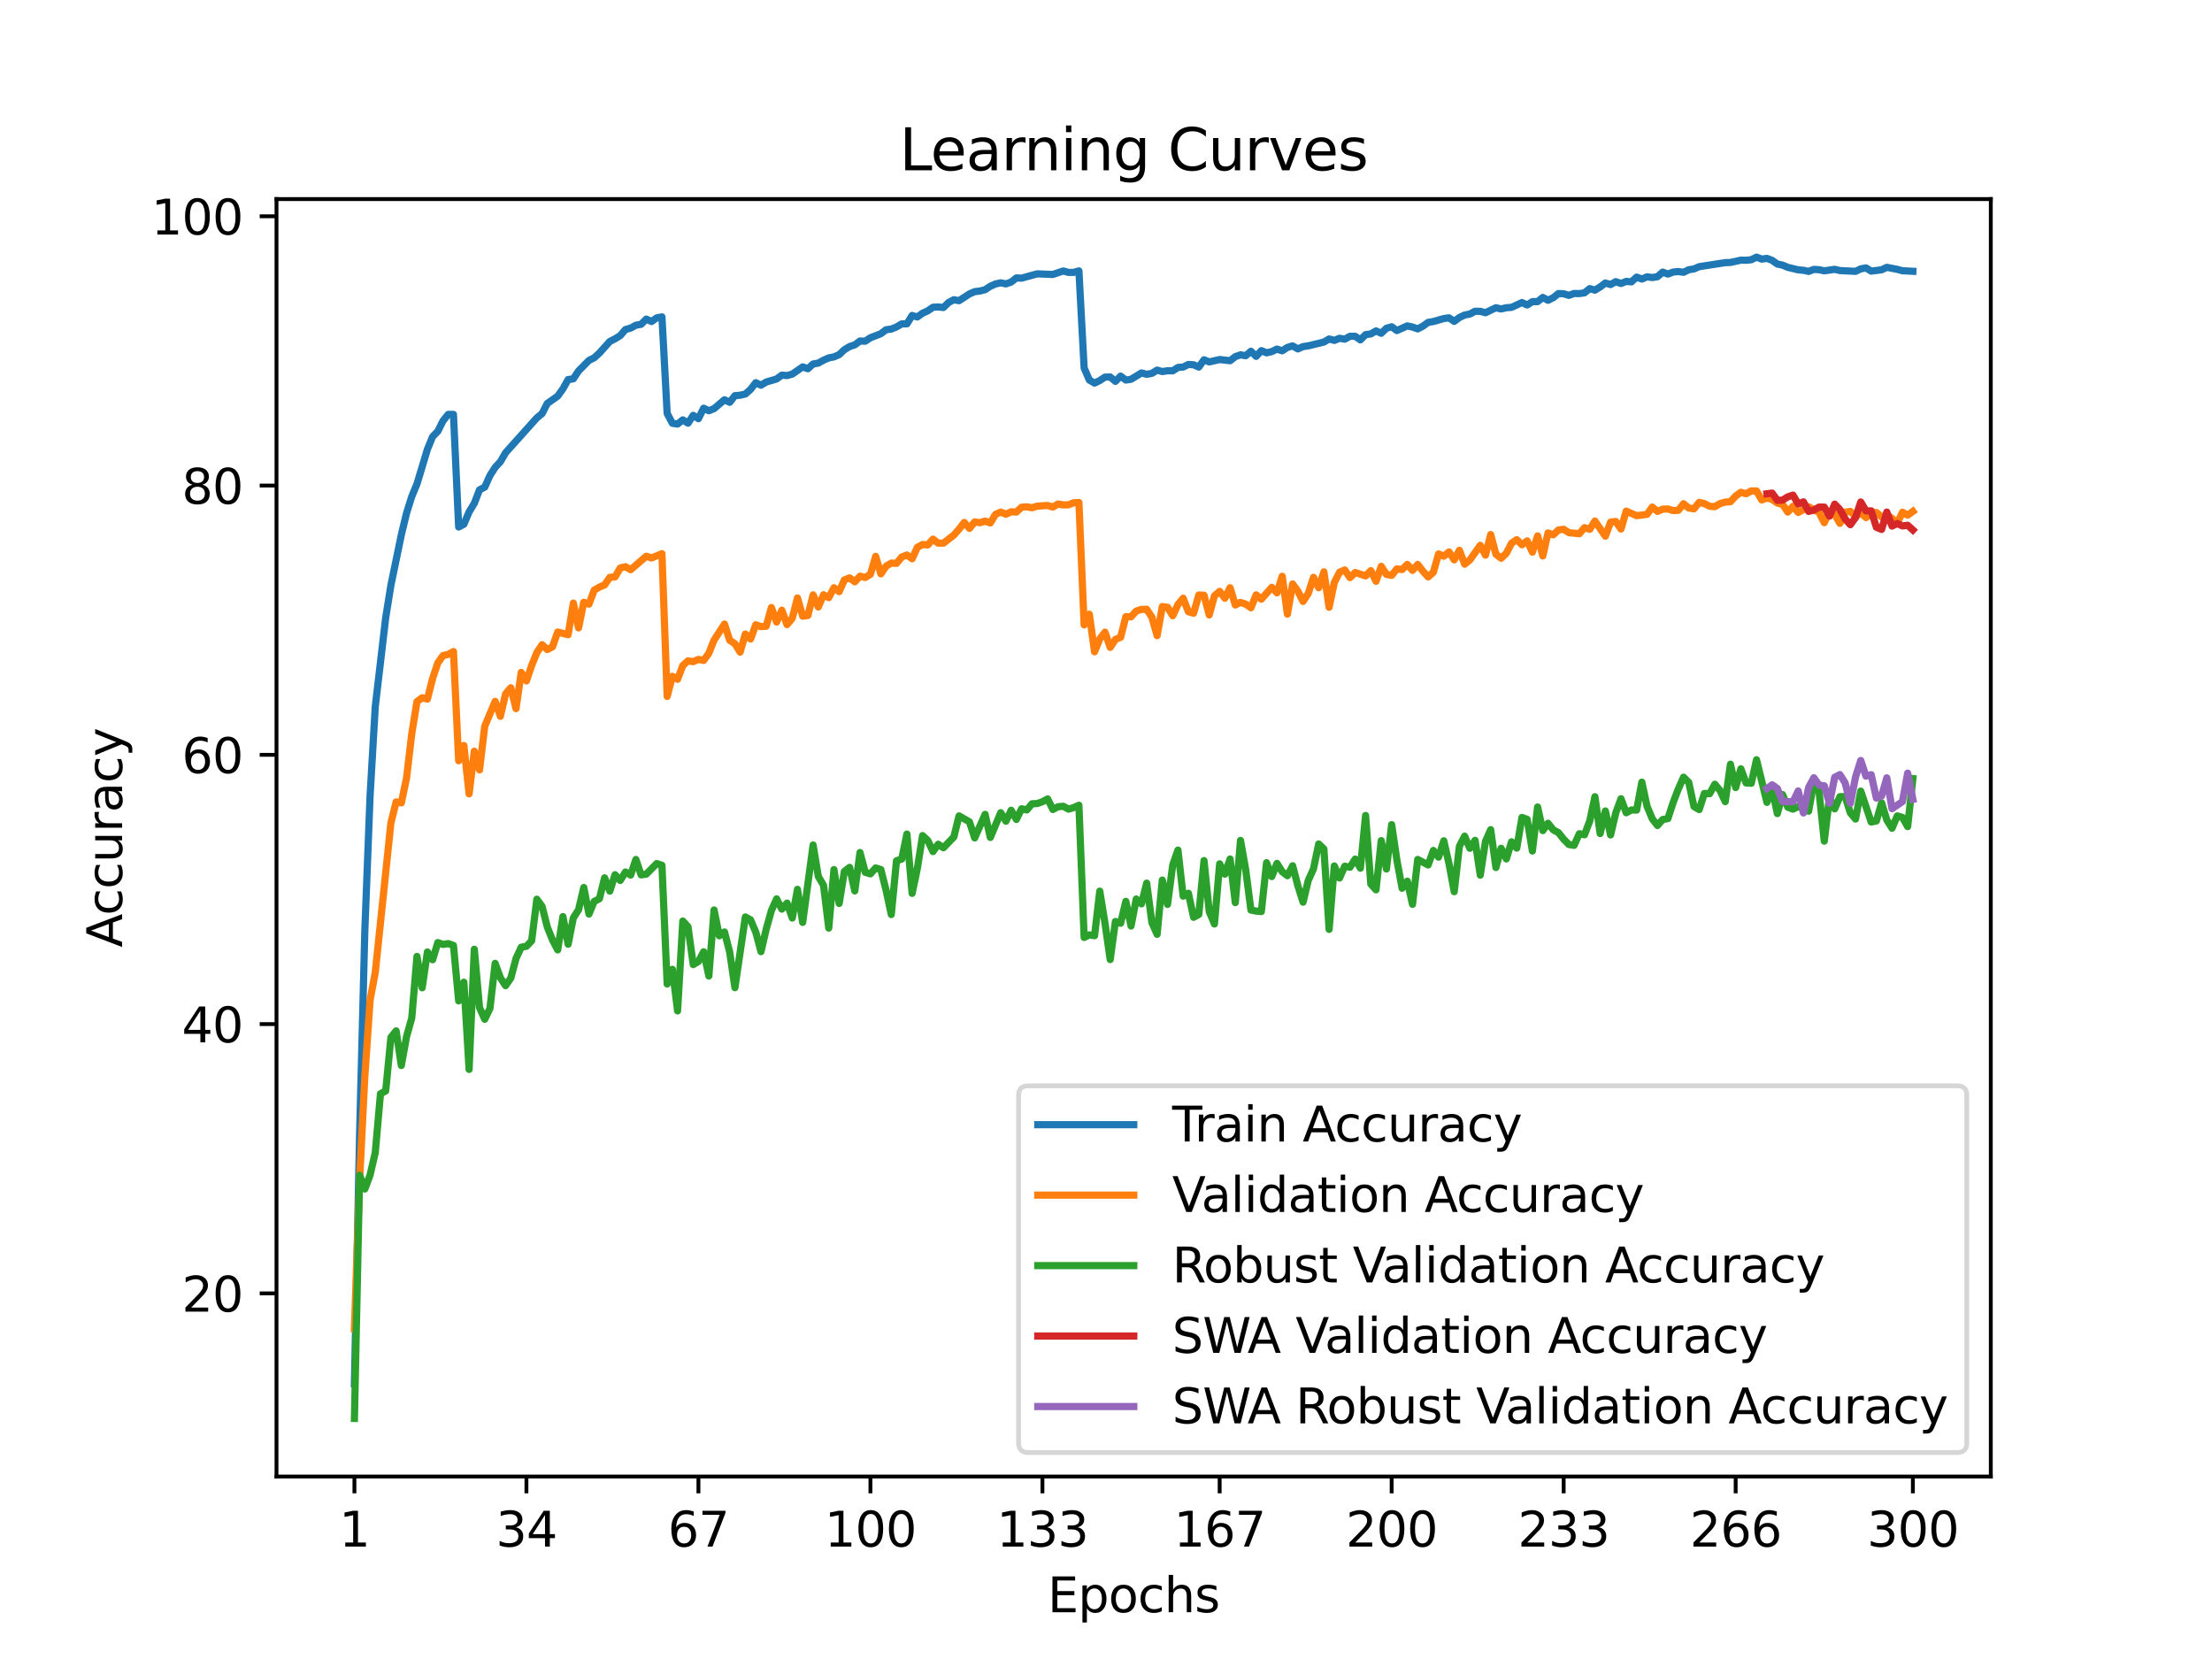 <?xml version="1.0" encoding="utf-8" standalone="no"?>
<!DOCTYPE svg PUBLIC "-//W3C//DTD SVG 1.1//EN"
  "http://www.w3.org/Graphics/SVG/1.1/DTD/svg11.dtd">
<svg xmlns:xlink="http://www.w3.org/1999/xlink" width="460.8pt" height="345.6pt" viewBox="0 0 460.8 345.6" xmlns="http://www.w3.org/2000/svg" version="1.1">
 <defs>
  <style type="text/css">*{stroke-linejoin: round; stroke-linecap: butt}</style>
 </defs>
 <g id="figure_1">
  <g id="patch_1">
   <path d="M 0 345.6 
L 460.8 345.6 
L 460.8 0 
L 0 0 
z
" style="fill: #ffffff"/>
  </g>
  <g id="axes_1">
   <g id="patch_2">
    <path d="M 57.6 307.584 
L 414.72 307.584 
L 414.72 41.472 
L 57.6 41.472 
z
" style="fill: #ffffff"/>
   </g>
   <g id="matplotlib.axis_1">
    <g id="xtick_1">
     <g id="line2d_1">
      <defs>
       <path id="m4591888a9b" d="M 0 0 
L 0 3.5 
" style="stroke: #000000; stroke-width: 0.8"/>
      </defs>
      <g>
       <use xlink:href="#m4591888a9b" x="73.833" y="307.584" style="stroke: #000000; stroke-width: 0.8"/>
      </g>
     </g>
     <g id="text_1">
      <!-- 1 -->
      <g transform="translate(70.651 322.182) scale(0.1 -0.1)">
       <defs>
        <path id="DejaVuSans-31" d="M 794 531 
L 1825 531 
L 1825 4091 
L 703 3866 
L 703 4441 
L 1819 4666 
L 2450 4666 
L 2450 531 
L 3481 531 
L 3481 0 
L 794 0 
L 794 531 
z
" transform="scale(0.016)"/>
       </defs>
       <use xlink:href="#DejaVuSans-31"/>
      </g>
     </g>
    </g>
    <g id="xtick_2">
     <g id="line2d_2">
      <g>
       <use xlink:href="#m4591888a9b" x="109.664" y="307.584" style="stroke: #000000; stroke-width: 0.8"/>
      </g>
     </g>
     <g id="text_2">
      <!-- 34 -->
      <g transform="translate(103.302 322.182) scale(0.1 -0.1)">
       <defs>
        <path id="DejaVuSans-33" d="M 2597 2516 
Q 3050 2419 3304 2112 
Q 3559 1806 3559 1356 
Q 3559 666 3084 287 
Q 2609 -91 1734 -91 
Q 1441 -91 1130 -33 
Q 819 25 488 141 
L 488 750 
Q 750 597 1062 519 
Q 1375 441 1716 441 
Q 2309 441 2620 675 
Q 2931 909 2931 1356 
Q 2931 1769 2642 2001 
Q 2353 2234 1838 2234 
L 1294 2234 
L 1294 2753 
L 1863 2753 
Q 2328 2753 2575 2939 
Q 2822 3125 2822 3475 
Q 2822 3834 2567 4026 
Q 2313 4219 1838 4219 
Q 1578 4219 1281 4162 
Q 984 4106 628 3988 
L 628 4550 
Q 988 4650 1302 4700 
Q 1616 4750 1894 4750 
Q 2613 4750 3031 4423 
Q 3450 4097 3450 3541 
Q 3450 3153 3228 2886 
Q 3006 2619 2597 2516 
z
" transform="scale(0.016)"/>
        <path id="DejaVuSans-34" d="M 2419 4116 
L 825 1625 
L 2419 1625 
L 2419 4116 
z
M 2253 4666 
L 3047 4666 
L 3047 1625 
L 3713 1625 
L 3713 1100 
L 3047 1100 
L 3047 0 
L 2419 0 
L 2419 1100 
L 313 1100 
L 313 1709 
L 2253 4666 
z
" transform="scale(0.016)"/>
       </defs>
       <use xlink:href="#DejaVuSans-33"/>
       <use xlink:href="#DejaVuSans-34" x="63.623"/>
      </g>
     </g>
    </g>
    <g id="xtick_3">
     <g id="line2d_3">
      <g>
       <use xlink:href="#m4591888a9b" x="145.496" y="307.584" style="stroke: #000000; stroke-width: 0.8"/>
      </g>
     </g>
     <g id="text_3">
      <!-- 67 -->
      <g transform="translate(139.133 322.182) scale(0.1 -0.1)">
       <defs>
        <path id="DejaVuSans-36" d="M 2113 2584 
Q 1688 2584 1439 2293 
Q 1191 2003 1191 1497 
Q 1191 994 1439 701 
Q 1688 409 2113 409 
Q 2538 409 2786 701 
Q 3034 994 3034 1497 
Q 3034 2003 2786 2293 
Q 2538 2584 2113 2584 
z
M 3366 4563 
L 3366 3988 
Q 3128 4100 2886 4159 
Q 2644 4219 2406 4219 
Q 1781 4219 1451 3797 
Q 1122 3375 1075 2522 
Q 1259 2794 1537 2939 
Q 1816 3084 2150 3084 
Q 2853 3084 3261 2657 
Q 3669 2231 3669 1497 
Q 3669 778 3244 343 
Q 2819 -91 2113 -91 
Q 1303 -91 875 529 
Q 447 1150 447 2328 
Q 447 3434 972 4092 
Q 1497 4750 2381 4750 
Q 2619 4750 2861 4703 
Q 3103 4656 3366 4563 
z
" transform="scale(0.016)"/>
        <path id="DejaVuSans-37" d="M 525 4666 
L 3525 4666 
L 3525 4397 
L 1831 0 
L 1172 0 
L 2766 4134 
L 525 4134 
L 525 4666 
z
" transform="scale(0.016)"/>
       </defs>
       <use xlink:href="#DejaVuSans-36"/>
       <use xlink:href="#DejaVuSans-37" x="63.623"/>
      </g>
     </g>
    </g>
    <g id="xtick_4">
     <g id="line2d_4">
      <g>
       <use xlink:href="#m4591888a9b" x="181.327" y="307.584" style="stroke: #000000; stroke-width: 0.8"/>
      </g>
     </g>
     <g id="text_4">
      <!-- 100 -->
      <g transform="translate(171.783 322.182) scale(0.1 -0.1)">
       <defs>
        <path id="DejaVuSans-30" d="M 2034 4250 
Q 1547 4250 1301 3770 
Q 1056 3291 1056 2328 
Q 1056 1369 1301 889 
Q 1547 409 2034 409 
Q 2525 409 2770 889 
Q 3016 1369 3016 2328 
Q 3016 3291 2770 3770 
Q 2525 4250 2034 4250 
z
M 2034 4750 
Q 2819 4750 3233 4129 
Q 3647 3509 3647 2328 
Q 3647 1150 3233 529 
Q 2819 -91 2034 -91 
Q 1250 -91 836 529 
Q 422 1150 422 2328 
Q 422 3509 836 4129 
Q 1250 4750 2034 4750 
z
" transform="scale(0.016)"/>
       </defs>
       <use xlink:href="#DejaVuSans-31"/>
       <use xlink:href="#DejaVuSans-30" x="63.623"/>
       <use xlink:href="#DejaVuSans-30" x="127.246"/>
      </g>
     </g>
    </g>
    <g id="xtick_5">
     <g id="line2d_5">
      <g>
       <use xlink:href="#m4591888a9b" x="217.158" y="307.584" style="stroke: #000000; stroke-width: 0.8"/>
      </g>
     </g>
     <g id="text_5">
      <!-- 133 -->
      <g transform="translate(207.615 322.182) scale(0.1 -0.1)">
       <use xlink:href="#DejaVuSans-31"/>
       <use xlink:href="#DejaVuSans-33" x="63.623"/>
       <use xlink:href="#DejaVuSans-33" x="127.246"/>
      </g>
     </g>
    </g>
    <g id="xtick_6">
     <g id="line2d_6">
      <g>
       <use xlink:href="#m4591888a9b" x="254.076" y="307.584" style="stroke: #000000; stroke-width: 0.8"/>
      </g>
     </g>
     <g id="text_6">
      <!-- 167 -->
      <g transform="translate(244.532 322.182) scale(0.1 -0.1)">
       <use xlink:href="#DejaVuSans-31"/>
       <use xlink:href="#DejaVuSans-36" x="63.623"/>
       <use xlink:href="#DejaVuSans-37" x="127.246"/>
      </g>
     </g>
    </g>
    <g id="xtick_7">
     <g id="line2d_7">
      <g>
       <use xlink:href="#m4591888a9b" x="289.907" y="307.584" style="stroke: #000000; stroke-width: 0.8"/>
      </g>
     </g>
     <g id="text_7">
      <!-- 200 -->
      <g transform="translate(280.363 322.182) scale(0.1 -0.1)">
       <defs>
        <path id="DejaVuSans-32" d="M 1228 531 
L 3431 531 
L 3431 0 
L 469 0 
L 469 531 
Q 828 903 1448 1529 
Q 2069 2156 2228 2338 
Q 2531 2678 2651 2914 
Q 2772 3150 2772 3378 
Q 2772 3750 2511 3984 
Q 2250 4219 1831 4219 
Q 1534 4219 1204 4116 
Q 875 4013 500 3803 
L 500 4441 
Q 881 4594 1212 4672 
Q 1544 4750 1819 4750 
Q 2544 4750 2975 4387 
Q 3406 4025 3406 3419 
Q 3406 3131 3298 2873 
Q 3191 2616 2906 2266 
Q 2828 2175 2409 1742 
Q 1991 1309 1228 531 
z
" transform="scale(0.016)"/>
       </defs>
       <use xlink:href="#DejaVuSans-32"/>
       <use xlink:href="#DejaVuSans-30" x="63.623"/>
       <use xlink:href="#DejaVuSans-30" x="127.246"/>
      </g>
     </g>
    </g>
    <g id="xtick_8">
     <g id="line2d_8">
      <g>
       <use xlink:href="#m4591888a9b" x="325.739" y="307.584" style="stroke: #000000; stroke-width: 0.8"/>
      </g>
     </g>
     <g id="text_8">
      <!-- 233 -->
      <g transform="translate(316.195 322.182) scale(0.1 -0.1)">
       <use xlink:href="#DejaVuSans-32"/>
       <use xlink:href="#DejaVuSans-33" x="63.623"/>
       <use xlink:href="#DejaVuSans-33" x="127.246"/>
      </g>
     </g>
    </g>
    <g id="xtick_9">
     <g id="line2d_9">
      <g>
       <use xlink:href="#m4591888a9b" x="361.57" y="307.584" style="stroke: #000000; stroke-width: 0.8"/>
      </g>
     </g>
     <g id="text_9">
      <!-- 266 -->
      <g transform="translate(352.026 322.182) scale(0.1 -0.1)">
       <use xlink:href="#DejaVuSans-32"/>
       <use xlink:href="#DejaVuSans-36" x="63.623"/>
       <use xlink:href="#DejaVuSans-36" x="127.246"/>
      </g>
     </g>
    </g>
    <g id="xtick_10">
     <g id="line2d_10">
      <g>
       <use xlink:href="#m4591888a9b" x="398.487" y="307.584" style="stroke: #000000; stroke-width: 0.8"/>
      </g>
     </g>
     <g id="text_10">
      <!-- 300 -->
      <g transform="translate(388.944 322.182) scale(0.1 -0.1)">
       <use xlink:href="#DejaVuSans-33"/>
       <use xlink:href="#DejaVuSans-30" x="63.623"/>
       <use xlink:href="#DejaVuSans-30" x="127.246"/>
      </g>
     </g>
    </g>
    <g id="text_11">
     <!-- Epochs -->
     <g transform="translate(218.244 335.861) scale(0.1 -0.1)">
      <defs>
       <path id="DejaVuSans-45" d="M 628 4666 
L 3578 4666 
L 3578 4134 
L 1259 4134 
L 1259 2753 
L 3481 2753 
L 3481 2222 
L 1259 2222 
L 1259 531 
L 3634 531 
L 3634 0 
L 628 0 
L 628 4666 
z
" transform="scale(0.016)"/>
       <path id="DejaVuSans-70" d="M 1159 525 
L 1159 -1331 
L 581 -1331 
L 581 3500 
L 1159 3500 
L 1159 2969 
Q 1341 3281 1617 3432 
Q 1894 3584 2278 3584 
Q 2916 3584 3314 3078 
Q 3713 2572 3713 1747 
Q 3713 922 3314 415 
Q 2916 -91 2278 -91 
Q 1894 -91 1617 61 
Q 1341 213 1159 525 
z
M 3116 1747 
Q 3116 2381 2855 2742 
Q 2594 3103 2138 3103 
Q 1681 3103 1420 2742 
Q 1159 2381 1159 1747 
Q 1159 1113 1420 752 
Q 1681 391 2138 391 
Q 2594 391 2855 752 
Q 3116 1113 3116 1747 
z
" transform="scale(0.016)"/>
       <path id="DejaVuSans-6f" d="M 1959 3097 
Q 1497 3097 1228 2736 
Q 959 2375 959 1747 
Q 959 1119 1226 758 
Q 1494 397 1959 397 
Q 2419 397 2687 759 
Q 2956 1122 2956 1747 
Q 2956 2369 2687 2733 
Q 2419 3097 1959 3097 
z
M 1959 3584 
Q 2709 3584 3137 3096 
Q 3566 2609 3566 1747 
Q 3566 888 3137 398 
Q 2709 -91 1959 -91 
Q 1206 -91 779 398 
Q 353 888 353 1747 
Q 353 2609 779 3096 
Q 1206 3584 1959 3584 
z
" transform="scale(0.016)"/>
       <path id="DejaVuSans-63" d="M 3122 3366 
L 3122 2828 
Q 2878 2963 2633 3030 
Q 2388 3097 2138 3097 
Q 1578 3097 1268 2742 
Q 959 2388 959 1747 
Q 959 1106 1268 751 
Q 1578 397 2138 397 
Q 2388 397 2633 464 
Q 2878 531 3122 666 
L 3122 134 
Q 2881 22 2623 -34 
Q 2366 -91 2075 -91 
Q 1284 -91 818 406 
Q 353 903 353 1747 
Q 353 2603 823 3093 
Q 1294 3584 2113 3584 
Q 2378 3584 2631 3529 
Q 2884 3475 3122 3366 
z
" transform="scale(0.016)"/>
       <path id="DejaVuSans-68" d="M 3513 2113 
L 3513 0 
L 2938 0 
L 2938 2094 
Q 2938 2591 2744 2837 
Q 2550 3084 2163 3084 
Q 1697 3084 1428 2787 
Q 1159 2491 1159 1978 
L 1159 0 
L 581 0 
L 581 4863 
L 1159 4863 
L 1159 2956 
Q 1366 3272 1645 3428 
Q 1925 3584 2291 3584 
Q 2894 3584 3203 3211 
Q 3513 2838 3513 2113 
z
" transform="scale(0.016)"/>
       <path id="DejaVuSans-73" d="M 2834 3397 
L 2834 2853 
Q 2591 2978 2328 3040 
Q 2066 3103 1784 3103 
Q 1356 3103 1142 2972 
Q 928 2841 928 2578 
Q 928 2378 1081 2264 
Q 1234 2150 1697 2047 
L 1894 2003 
Q 2506 1872 2764 1633 
Q 3022 1394 3022 966 
Q 3022 478 2636 193 
Q 2250 -91 1575 -91 
Q 1294 -91 989 -36 
Q 684 19 347 128 
L 347 722 
Q 666 556 975 473 
Q 1284 391 1588 391 
Q 1994 391 2212 530 
Q 2431 669 2431 922 
Q 2431 1156 2273 1281 
Q 2116 1406 1581 1522 
L 1381 1569 
Q 847 1681 609 1914 
Q 372 2147 372 2553 
Q 372 3047 722 3315 
Q 1072 3584 1716 3584 
Q 2034 3584 2315 3537 
Q 2597 3491 2834 3397 
z
" transform="scale(0.016)"/>
      </defs>
      <use xlink:href="#DejaVuSans-45"/>
      <use xlink:href="#DejaVuSans-70" x="63.184"/>
      <use xlink:href="#DejaVuSans-6f" x="126.66"/>
      <use xlink:href="#DejaVuSans-63" x="187.842"/>
      <use xlink:href="#DejaVuSans-68" x="242.822"/>
      <use xlink:href="#DejaVuSans-73" x="306.201"/>
     </g>
    </g>
   </g>
   <g id="matplotlib.axis_2">
    <g id="ytick_1">
     <g id="line2d_11">
      <defs>
       <path id="mf329a468d9" d="M 0 0 
L -3.5 0 
" style="stroke: #000000; stroke-width: 0.8"/>
      </defs>
      <g>
       <use xlink:href="#mf329a468d9" x="57.6" y="269.433" style="stroke: #000000; stroke-width: 0.8"/>
      </g>
     </g>
     <g id="text_12">
      <!-- 20 -->
      <g transform="translate(37.875 273.232) scale(0.1 -0.1)">
       <use xlink:href="#DejaVuSans-32"/>
       <use xlink:href="#DejaVuSans-30" x="63.623"/>
      </g>
     </g>
    </g>
    <g id="ytick_2">
     <g id="line2d_12">
      <g>
       <use xlink:href="#mf329a468d9" x="57.6" y="213.338" style="stroke: #000000; stroke-width: 0.8"/>
      </g>
     </g>
     <g id="text_13">
      <!-- 40 -->
      <g transform="translate(37.875 217.137) scale(0.1 -0.1)">
       <use xlink:href="#DejaVuSans-34"/>
       <use xlink:href="#DejaVuSans-30" x="63.623"/>
      </g>
     </g>
    </g>
    <g id="ytick_3">
     <g id="line2d_13">
      <g>
       <use xlink:href="#mf329a468d9" x="57.6" y="157.243" style="stroke: #000000; stroke-width: 0.8"/>
      </g>
     </g>
     <g id="text_14">
      <!-- 60 -->
      <g transform="translate(37.875 161.042) scale(0.1 -0.1)">
       <use xlink:href="#DejaVuSans-36"/>
       <use xlink:href="#DejaVuSans-30" x="63.623"/>
      </g>
     </g>
    </g>
    <g id="ytick_4">
     <g id="line2d_14">
      <g>
       <use xlink:href="#mf329a468d9" x="57.6" y="101.148" style="stroke: #000000; stroke-width: 0.8"/>
      </g>
     </g>
     <g id="text_15">
      <!-- 80 -->
      <g transform="translate(37.875 104.947) scale(0.1 -0.1)">
       <defs>
        <path id="DejaVuSans-38" d="M 2034 2216 
Q 1584 2216 1326 1975 
Q 1069 1734 1069 1313 
Q 1069 891 1326 650 
Q 1584 409 2034 409 
Q 2484 409 2743 651 
Q 3003 894 3003 1313 
Q 3003 1734 2745 1975 
Q 2488 2216 2034 2216 
z
M 1403 2484 
Q 997 2584 770 2862 
Q 544 3141 544 3541 
Q 544 4100 942 4425 
Q 1341 4750 2034 4750 
Q 2731 4750 3128 4425 
Q 3525 4100 3525 3541 
Q 3525 3141 3298 2862 
Q 3072 2584 2669 2484 
Q 3125 2378 3379 2068 
Q 3634 1759 3634 1313 
Q 3634 634 3220 271 
Q 2806 -91 2034 -91 
Q 1263 -91 848 271 
Q 434 634 434 1313 
Q 434 1759 690 2068 
Q 947 2378 1403 2484 
z
M 1172 3481 
Q 1172 3119 1398 2916 
Q 1625 2713 2034 2713 
Q 2441 2713 2670 2916 
Q 2900 3119 2900 3481 
Q 2900 3844 2670 4047 
Q 2441 4250 2034 4250 
Q 1625 4250 1398 4047 
Q 1172 3844 1172 3481 
z
" transform="scale(0.016)"/>
       </defs>
       <use xlink:href="#DejaVuSans-38"/>
       <use xlink:href="#DejaVuSans-30" x="63.623"/>
      </g>
     </g>
    </g>
    <g id="ytick_5">
     <g id="line2d_15">
      <g>
       <use xlink:href="#mf329a468d9" x="57.6" y="45.053" style="stroke: #000000; stroke-width: 0.8"/>
      </g>
     </g>
     <g id="text_16">
      <!-- 100 -->
      <g transform="translate(31.512 48.852) scale(0.1 -0.1)">
       <use xlink:href="#DejaVuSans-31"/>
       <use xlink:href="#DejaVuSans-30" x="63.623"/>
       <use xlink:href="#DejaVuSans-30" x="127.246"/>
      </g>
     </g>
    </g>
    <g id="text_17">
     <!-- Accuracy -->
     <g transform="translate(25.433 197.356) rotate(-90) scale(0.1 -0.1)">
      <defs>
       <path id="DejaVuSans-41" d="M 2188 4044 
L 1331 1722 
L 3047 1722 
L 2188 4044 
z
M 1831 4666 
L 2547 4666 
L 4325 0 
L 3669 0 
L 3244 1197 
L 1141 1197 
L 716 0 
L 50 0 
L 1831 4666 
z
" transform="scale(0.016)"/>
       <path id="DejaVuSans-75" d="M 544 1381 
L 544 3500 
L 1119 3500 
L 1119 1403 
Q 1119 906 1312 657 
Q 1506 409 1894 409 
Q 2359 409 2629 706 
Q 2900 1003 2900 1516 
L 2900 3500 
L 3475 3500 
L 3475 0 
L 2900 0 
L 2900 538 
Q 2691 219 2414 64 
Q 2138 -91 1772 -91 
Q 1169 -91 856 284 
Q 544 659 544 1381 
z
M 1991 3584 
L 1991 3584 
z
" transform="scale(0.016)"/>
       <path id="DejaVuSans-72" d="M 2631 2963 
Q 2534 3019 2420 3045 
Q 2306 3072 2169 3072 
Q 1681 3072 1420 2755 
Q 1159 2438 1159 1844 
L 1159 0 
L 581 0 
L 581 3500 
L 1159 3500 
L 1159 2956 
Q 1341 3275 1631 3429 
Q 1922 3584 2338 3584 
Q 2397 3584 2469 3576 
Q 2541 3569 2628 3553 
L 2631 2963 
z
" transform="scale(0.016)"/>
       <path id="DejaVuSans-61" d="M 2194 1759 
Q 1497 1759 1228 1600 
Q 959 1441 959 1056 
Q 959 750 1161 570 
Q 1363 391 1709 391 
Q 2188 391 2477 730 
Q 2766 1069 2766 1631 
L 2766 1759 
L 2194 1759 
z
M 3341 1997 
L 3341 0 
L 2766 0 
L 2766 531 
Q 2569 213 2275 61 
Q 1981 -91 1556 -91 
Q 1019 -91 701 211 
Q 384 513 384 1019 
Q 384 1609 779 1909 
Q 1175 2209 1959 2209 
L 2766 2209 
L 2766 2266 
Q 2766 2663 2505 2880 
Q 2244 3097 1772 3097 
Q 1472 3097 1187 3025 
Q 903 2953 641 2809 
L 641 3341 
Q 956 3463 1253 3523 
Q 1550 3584 1831 3584 
Q 2591 3584 2966 3190 
Q 3341 2797 3341 1997 
z
" transform="scale(0.016)"/>
       <path id="DejaVuSans-79" d="M 2059 -325 
Q 1816 -950 1584 -1140 
Q 1353 -1331 966 -1331 
L 506 -1331 
L 506 -850 
L 844 -850 
Q 1081 -850 1212 -737 
Q 1344 -625 1503 -206 
L 1606 56 
L 191 3500 
L 800 3500 
L 1894 763 
L 2988 3500 
L 3597 3500 
L 2059 -325 
z
" transform="scale(0.016)"/>
      </defs>
      <use xlink:href="#DejaVuSans-41"/>
      <use xlink:href="#DejaVuSans-63" x="66.658"/>
      <use xlink:href="#DejaVuSans-63" x="121.639"/>
      <use xlink:href="#DejaVuSans-75" x="176.619"/>
      <use xlink:href="#DejaVuSans-72" x="239.998"/>
      <use xlink:href="#DejaVuSans-61" x="281.111"/>
      <use xlink:href="#DejaVuSans-63" x="342.391"/>
      <use xlink:href="#DejaVuSans-79" x="397.371"/>
     </g>
    </g>
   </g>
   <g id="line2d_16">
    <path d="M 73.833 288.269 
L 74.919 235.877 
L 76.004 193.8 
L 77.09 165.831 
L 78.176 147.196 
L 80.348 128.668 
L 81.433 121.92 
L 83.605 111.408 
L 84.691 106.898 
L 85.777 103.436 
L 86.862 100.822 
L 89.034 93.614 
L 90.12 90.961 
L 91.206 89.845 
L 92.291 87.668 
L 93.377 86.322 
L 94.463 86.327 
L 95.549 109.781 
L 96.635 109.209 
L 97.72 106.651 
L 98.806 104.844 
L 99.892 102.045 
L 100.978 101.479 
L 102.064 99.072 
L 103.149 97.361 
L 104.235 96.195 
L 105.321 94.315 
L 111.836 87.051 
L 112.922 86.159 
L 114.007 84.05 
L 116.179 82.519 
L 117.265 81.004 
L 118.351 79.069 
L 119.436 78.917 
L 120.522 77.268 
L 122.694 75.08 
L 123.78 74.536 
L 124.865 73.549 
L 127.037 71.126 
L 128.123 70.582 
L 129.209 69.908 
L 130.294 68.652 
L 131.38 68.343 
L 132.466 67.749 
L 133.552 67.558 
L 134.638 66.47 
L 135.723 66.98 
L 136.809 66.212 
L 137.895 66.01 
L 138.981 86.12 
L 140.067 88.179 
L 141.152 88.336 
L 142.238 87.466 
L 143.324 88.156 
L 144.41 86.524 
L 145.496 87.219 
L 146.581 85.037 
L 147.667 85.565 
L 148.753 85.127 
L 150.925 83.282 
L 152.01 83.809 
L 153.096 82.423 
L 154.182 82.334 
L 155.268 82.081 
L 156.354 81.127 
L 157.439 79.719 
L 158.525 80.241 
L 159.611 79.585 
L 161.783 78.951 
L 162.868 78.149 
L 163.954 78.239 
L 165.04 77.941 
L 167.212 76.432 
L 168.297 76.814 
L 169.383 75.826 
L 170.469 75.641 
L 171.555 75.036 
L 172.641 74.559 
L 173.726 74.346 
L 174.812 73.88 
L 175.898 72.848 
L 176.984 72.197 
L 178.07 71.838 
L 179.155 71.036 
L 180.241 71.075 
L 181.327 70.357 
L 183.499 69.521 
L 184.584 68.691 
L 185.67 68.551 
L 186.756 68.108 
L 187.842 67.474 
L 188.928 67.463 
L 190.013 65.718 
L 191.099 66.032 
L 192.185 65.247 
L 193.271 64.759 
L 194.357 64.002 
L 195.442 63.946 
L 196.528 64.063 
L 197.614 63.014 
L 198.7 62.442 
L 199.786 62.639 
L 201.957 61.231 
L 203.043 60.754 
L 204.129 60.625 
L 205.215 60.35 
L 206.3 59.632 
L 207.386 59.155 
L 208.472 58.919 
L 209.558 59.138 
L 210.644 58.762 
L 211.729 57.899 
L 212.815 57.943 
L 216.073 57.046 
L 219.33 57.175 
L 221.502 56.446 
L 222.587 56.749 
L 223.673 56.743 
L 224.759 56.434 
L 225.845 76.657 
L 226.931 79.175 
L 228.016 79.804 
L 229.102 79.276 
L 230.188 78.558 
L 231.274 78.53 
L 232.36 79.445 
L 233.445 78.351 
L 234.531 79.17 
L 235.617 79.013 
L 237.789 77.689 
L 238.875 77.975 
L 239.96 77.779 
L 241.046 77.1 
L 242.132 77.408 
L 243.218 77.234 
L 244.304 77.251 
L 245.389 76.545 
L 246.475 76.466 
L 247.561 75.922 
L 248.647 75.989 
L 249.733 76.466 
L 250.818 74.957 
L 251.904 75.395 
L 254.076 74.895 
L 256.247 75.148 
L 257.333 74.301 
L 258.419 73.919 
L 259.505 74.104 
L 260.591 73.173 
L 261.676 74.239 
L 262.762 73.044 
L 263.848 73.499 
L 264.934 73.246 
L 266.02 72.719 
L 267.105 73.078 
L 268.191 72.371 
L 269.277 72.057 
L 270.363 72.685 
L 271.449 72.208 
L 272.534 72.046 
L 275.792 71.255 
L 276.878 70.615 
L 277.963 70.913 
L 279.049 70.469 
L 280.135 70.655 
L 281.221 70.06 
L 282.307 70.054 
L 283.392 70.8 
L 284.478 69.712 
L 285.564 69.566 
L 286.65 68.938 
L 287.736 69.426 
L 288.821 68.383 
L 289.907 68.074 
L 290.993 68.865 
L 293.165 67.889 
L 294.25 68.13 
L 295.336 68.512 
L 296.422 67.945 
L 297.508 67.154 
L 298.594 66.98 
L 300.765 66.358 
L 301.851 66.206 
L 302.937 66.952 
L 304.023 66.139 
L 305.108 65.628 
L 306.194 65.426 
L 307.28 64.843 
L 308.366 64.854 
L 309.452 65.146 
L 311.623 64.108 
L 312.709 64.361 
L 313.795 64.103 
L 314.881 64.03 
L 317.052 63.026 
L 318.138 63.536 
L 319.224 62.835 
L 320.31 62.835 
L 321.395 61.965 
L 322.481 62.554 
L 323.567 62.016 
L 324.653 61.152 
L 325.739 61.197 
L 326.824 61.528 
L 327.91 61.135 
L 328.996 61.158 
L 330.082 61.001 
L 331.168 60.126 
L 332.253 60.445 
L 333.339 59.778 
L 334.425 58.959 
L 335.511 59.278 
L 336.597 58.673 
L 337.682 59.054 
L 338.768 58.622 
L 339.854 58.718 
L 340.94 57.73 
L 342.026 58.134 
L 343.111 57.663 
L 344.197 57.82 
L 345.283 57.64 
L 346.369 56.681 
L 347.455 57.096 
L 348.54 56.676 
L 349.626 56.569 
L 350.712 56.726 
L 351.798 56.193 
L 352.884 56.025 
L 353.969 55.554 
L 359.398 54.712 
L 360.484 54.673 
L 362.656 54.196 
L 363.742 54.219 
L 364.827 54.107 
L 365.913 53.568 
L 366.999 53.977 
L 368.085 53.826 
L 369.171 54.241 
L 370.256 55.01 
L 371.342 55.228 
L 372.428 55.694 
L 374.6 56.21 
L 375.685 56.3 
L 376.771 56.541 
L 377.857 56.115 
L 378.943 56.182 
L 380.029 56.418 
L 382.2 56.103 
L 383.286 56.362 
L 386.543 56.524 
L 387.629 56.014 
L 388.715 55.806 
L 389.801 56.479 
L 391.972 56.204 
L 393.058 55.688 
L 395.23 56.109 
L 396.316 56.401 
L 398.487 56.513 
L 398.487 56.513 
" clip-path="url(#p0ab75efa18)" style="fill: none; stroke: #1f77b4; stroke-width: 1.5; stroke-linecap: square"/>
   </g>
   <g id="line2d_17">
    <path d="M 73.833 276.781 
L 74.919 245.648 
L 76.004 224.22 
L 77.09 208.373 
L 78.176 202.567 
L 81.433 171.407 
L 82.519 167.059 
L 83.605 167.256 
L 84.691 162.067 
L 85.777 152.839 
L 86.862 146.164 
L 87.948 145.351 
L 89.034 145.631 
L 90.12 141.34 
L 91.206 138.086 
L 92.291 136.572 
L 93.377 136.319 
L 94.463 135.73 
L 95.549 158.477 
L 96.635 155.307 
L 97.72 165.377 
L 98.806 156.485 
L 99.892 160.384 
L 100.978 151.297 
L 103.149 146.108 
L 104.235 149.221 
L 105.321 144.565 
L 106.407 143.275 
L 107.493 147.622 
L 108.578 140.078 
L 109.664 141.845 
L 110.75 138.647 
L 111.836 135.955 
L 112.922 134.3 
L 114.007 135.31 
L 115.093 134.749 
L 116.179 131.663 
L 118.351 132.224 
L 119.436 125.633 
L 120.522 130.794 
L 121.608 125.465 
L 122.694 125.858 
L 123.78 122.941 
L 124.865 122.296 
L 125.951 121.847 
L 127.037 120.276 
L 128.123 120.192 
L 129.209 118.313 
L 130.294 118.06 
L 131.38 118.677 
L 134.638 115.873 
L 135.723 116.237 
L 137.895 115.34 
L 138.981 145.07 
L 140.067 140.891 
L 141.152 141.508 
L 142.238 138.647 
L 143.324 137.666 
L 144.41 137.834 
L 145.496 137.357 
L 146.581 137.581 
L 147.667 136.067 
L 148.753 133.346 
L 150.925 130.009 
L 152.01 133.374 
L 153.096 134.104 
L 154.182 135.843 
L 155.268 132.084 
L 156.354 133.122 
L 157.439 130.149 
L 158.525 130.542 
L 159.611 130.457 
L 160.697 126.559 
L 161.783 129.588 
L 162.868 127.12 
L 163.954 130.121 
L 165.04 128.803 
L 166.126 124.567 
L 167.212 128.354 
L 168.297 128.214 
L 169.383 123.922 
L 170.469 126.447 
L 171.555 123.894 
L 172.641 124.511 
L 173.726 122.436 
L 174.812 123.249 
L 175.898 120.809 
L 176.984 120.388 
L 178.07 121.202 
L 179.155 120.024 
L 180.241 120.304 
L 181.327 119.631 
L 182.413 115.901 
L 183.499 119.547 
L 184.584 117.948 
L 185.67 117.303 
L 186.756 117.359 
L 187.842 116.041 
L 188.928 115.62 
L 190.013 116.406 
L 191.099 114.022 
L 192.185 113.433 
L 193.271 113.517 
L 194.357 112.311 
L 195.442 113.152 
L 196.528 113.152 
L 198.7 111.469 
L 199.786 110.235 
L 200.871 108.833 
L 201.957 110.067 
L 203.043 108.721 
L 204.129 108.889 
L 205.215 108.552 
L 206.3 108.945 
L 207.386 107.15 
L 208.472 106.673 
L 209.558 107.122 
L 210.644 106.617 
L 211.729 106.673 
L 212.815 105.663 
L 213.901 105.579 
L 214.987 105.776 
L 216.073 105.439 
L 218.244 105.299 
L 219.33 105.635 
L 220.416 104.99 
L 221.502 105.187 
L 222.587 105.159 
L 223.673 104.738 
L 224.759 104.682 
L 225.845 130.177 
L 226.931 127.961 
L 228.016 135.786 
L 229.102 133.094 
L 230.188 131.691 
L 231.274 134.861 
L 232.36 133.206 
L 233.445 132.757 
L 234.531 128.466 
L 235.617 128.494 
L 236.703 127.288 
L 237.789 126.951 
L 238.875 126.923 
L 239.96 128.578 
L 241.046 132.421 
L 242.132 126.362 
L 243.218 126.503 
L 244.304 128.27 
L 245.389 125.942 
L 246.475 124.624 
L 247.561 127.428 
L 248.647 127.737 
L 249.733 123.95 
L 250.818 124.006 
L 251.904 128.101 
L 252.99 124.119 
L 254.076 123.193 
L 255.162 124.624 
L 256.247 122.436 
L 257.333 126.026 
L 258.419 125.493 
L 259.505 125.858 
L 260.591 126.615 
L 261.676 123.922 
L 262.762 124.82 
L 264.934 122.352 
L 266.02 123.502 
L 267.105 120.052 
L 268.191 127.933 
L 269.277 121.65 
L 270.363 123.137 
L 271.449 125.297 
L 272.534 123.614 
L 273.62 120.276 
L 274.706 122.436 
L 275.792 119.126 
L 276.878 126.503 
L 277.963 121.342 
L 279.049 119.21 
L 280.135 118.734 
L 281.221 120.332 
L 282.307 119.266 
L 284.478 119.968 
L 285.564 118.874 
L 286.65 121.09 
L 287.736 117.976 
L 288.821 119.659 
L 289.907 119.855 
L 290.993 118.509 
L 292.079 118.649 
L 293.165 117.584 
L 294.25 118.818 
L 295.336 117.584 
L 296.422 118.986 
L 297.508 120.192 
L 298.594 119.21 
L 299.679 115.396 
L 300.765 115.873 
L 301.851 114.975 
L 302.937 116.63 
L 304.023 114.639 
L 305.108 117.528 
L 306.194 116.658 
L 308.366 113.601 
L 309.452 115.648 
L 310.537 111.357 
L 311.623 115.452 
L 312.709 116.293 
L 313.795 115.256 
L 314.881 113.152 
L 315.966 112.423 
L 317.052 113.489 
L 318.138 112.675 
L 319.224 115.031 
L 320.31 111.638 
L 321.395 115.817 
L 322.481 111.02 
L 323.567 111.413 
L 324.653 110.403 
L 325.739 110.263 
L 326.824 110.964 
L 328.996 111.189 
L 330.082 109.927 
L 331.168 110.263 
L 332.253 108.552 
L 334.425 111.694 
L 335.511 108.777 
L 336.597 108.636 
L 337.682 110.207 
L 338.768 106.477 
L 340.94 107.43 
L 343.111 107.15 
L 344.197 105.635 
L 345.283 106.533 
L 346.369 106.056 
L 347.455 106.028 
L 348.54 106.365 
L 349.626 106.309 
L 350.712 104.934 
L 351.798 105.832 
L 352.884 106 
L 353.969 104.654 
L 355.055 104.906 
L 356.141 105.467 
L 357.227 105.551 
L 358.313 104.906 
L 359.398 104.598 
L 360.484 104.513 
L 361.57 103.335 
L 362.656 102.55 
L 363.742 102.859 
L 364.827 102.27 
L 365.913 102.27 
L 366.999 104.149 
L 368.085 103.728 
L 369.171 104.037 
L 370.256 104.794 
L 371.342 105.074 
L 372.428 106.673 
L 373.514 105.467 
L 374.6 106.757 
L 376.771 105.579 
L 378.943 106.757 
L 380.029 108.889 
L 381.114 106.561 
L 382.2 107.15 
L 383.286 109.029 
L 384.372 106.701 
L 385.458 106.533 
L 386.543 107.599 
L 387.629 106.813 
L 388.715 107.823 
L 389.801 106.898 
L 390.887 106.757 
L 391.972 107.683 
L 393.058 107.262 
L 394.144 107.991 
L 395.23 109.001 
L 396.316 106.701 
L 397.401 107.318 
L 398.487 106.533 
L 398.487 106.533 
" clip-path="url(#p0ab75efa18)" style="fill: none; stroke: #ff7f0e; stroke-width: 1.5; stroke-linecap: square"/>
   </g>
   <g id="line2d_18">
    <path d="M 73.833 295.488 
L 74.919 244.828 
L 76.004 247.691 
L 77.09 244.809 
L 78.176 240.089 
L 79.262 227.845 
L 80.348 227.265 
L 81.433 216.123 
L 82.519 214.75 
L 83.605 221.965 
L 84.691 215.93 
L 85.777 212.08 
L 86.862 199.237 
L 87.948 205.774 
L 89.034 198.308 
L 90.12 199.933 
L 91.206 196.354 
L 92.291 196.741 
L 93.377 196.567 
L 94.463 196.954 
L 95.549 208.502 
L 96.635 204.614 
L 97.72 222.777 
L 98.806 197.747 
L 99.892 209.895 
L 100.978 212.332 
L 102.064 210.069 
L 103.149 200.687 
L 104.235 203.685 
L 105.321 205.33 
L 106.407 203.763 
L 107.493 199.681 
L 108.578 197.322 
L 109.664 197.128 
L 110.75 195.987 
L 111.836 187.321 
L 112.922 188.811 
L 114.007 193.105 
L 115.093 195.813 
L 116.179 197.883 
L 117.265 190.938 
L 118.351 196.703 
L 119.436 191.209 
L 120.522 189.526 
L 121.608 184.884 
L 122.694 190.416 
L 123.78 187.786 
L 124.865 187.225 
L 125.951 182.872 
L 127.037 185.638 
L 128.123 182.215 
L 129.209 183.414 
L 130.294 181.654 
L 131.38 182.292 
L 132.466 179.042 
L 133.552 182.253 
L 134.638 182.099 
L 136.809 179.894 
L 137.895 180.261 
L 138.981 204.982 
L 140.067 201.925 
L 141.152 210.591 
L 142.238 191.867 
L 143.324 193.066 
L 144.41 200.939 
L 145.496 200.3 
L 146.581 198.27 
L 147.667 203.318 
L 148.753 189.565 
L 149.839 194.943 
L 150.925 194.149 
L 152.01 198.347 
L 153.096 205.755 
L 155.268 191.016 
L 156.354 191.616 
L 157.439 194.169 
L 158.525 198.25 
L 159.611 193.569 
L 160.697 189.681 
L 161.783 187.244 
L 162.868 189.391 
L 163.954 188.134 
L 165.04 191.248 
L 166.126 185.271 
L 167.212 192.157 
L 169.383 176.025 
L 170.469 182.582 
L 171.555 184.42 
L 172.641 193.337 
L 173.726 181.151 
L 174.812 188.211 
L 175.898 181.538 
L 176.984 180.687 
L 178.07 185.6 
L 179.155 177.592 
L 180.241 181.712 
L 181.327 182.041 
L 182.413 180.803 
L 183.499 181.151 
L 184.584 185.445 
L 185.67 190.513 
L 186.756 179.313 
L 187.842 178.965 
L 188.928 173.743 
L 190.013 186.103 
L 191.099 180.919 
L 192.185 174.071 
L 193.271 175.077 
L 194.357 177.398 
L 195.442 175.87 
L 196.528 176.605 
L 198.7 174.361 
L 199.786 169.97 
L 201.957 171.208 
L 203.043 174.555 
L 205.215 169.642 
L 206.3 174.458 
L 208.472 169.294 
L 209.558 171.073 
L 210.644 168.79 
L 211.729 170.706 
L 212.815 168.481 
L 213.901 168.733 
L 214.987 167.437 
L 216.073 167.398 
L 217.158 167.011 
L 218.244 166.431 
L 219.33 168.636 
L 220.416 168.056 
L 221.502 167.959 
L 222.587 168.559 
L 223.673 168.23 
L 224.759 167.746 
L 225.845 195.291 
L 226.931 194.749 
L 228.016 194.923 
L 229.102 185.638 
L 230.188 192.312 
L 231.274 199.894 
L 232.36 191.964 
L 233.445 192.331 
L 234.531 187.766 
L 235.617 192.911 
L 236.703 187.282 
L 237.789 188.289 
L 238.875 183.975 
L 239.96 192.196 
L 241.046 194.633 
L 242.132 183.336 
L 243.218 188.404 
L 244.304 180.164 
L 245.389 177.089 
L 246.475 186.683 
L 247.561 186.083 
L 248.647 191.093 
L 249.733 190.494 
L 250.818 179.275 
L 251.904 189.875 
L 252.99 192.486 
L 254.076 179.952 
L 255.162 182.099 
L 256.247 178.946 
L 257.333 188.037 
L 258.419 175.077 
L 259.505 181.189 
L 260.591 189.584 
L 261.676 189.797 
L 262.762 189.894 
L 263.848 179.719 
L 264.934 182.602 
L 266.02 179.855 
L 267.105 181.596 
L 268.191 182.427 
L 269.277 180.358 
L 270.363 184.497 
L 271.449 187.94 
L 272.534 183.414 
L 273.62 180.996 
L 274.706 175.812 
L 275.792 176.857 
L 276.878 193.608 
L 277.963 180.396 
L 279.049 182.911 
L 280.135 180.454 
L 281.221 180.667 
L 282.307 178.965 
L 283.392 180.861 
L 284.478 169.874 
L 285.564 184.168 
L 286.65 185.368 
L 287.736 175.116 
L 288.821 181.035 
L 289.907 171.789 
L 290.993 179.139 
L 292.079 185.039 
L 293.165 183.569 
L 294.25 188.385 
L 295.336 179.042 
L 297.508 180.184 
L 298.594 177.166 
L 299.679 178.559 
L 300.765 175.154 
L 301.851 179.913 
L 302.937 185.754 
L 304.023 176.276 
L 305.108 174.187 
L 306.194 176.721 
L 307.28 175.058 
L 308.366 182.311 
L 309.452 175.29 
L 310.537 172.833 
L 311.623 180.725 
L 312.709 176.721 
L 313.795 178.926 
L 314.881 175.367 
L 315.966 176.683 
L 317.052 170.28 
L 318.138 170.686 
L 319.224 177.282 
L 320.31 168.114 
L 321.395 173.027 
L 322.481 171.499 
L 323.567 172.872 
L 324.653 173.452 
L 325.739 174.826 
L 326.824 175.928 
L 327.91 176.102 
L 328.996 173.684 
L 330.082 173.897 
L 331.168 171.034 
L 332.253 165.966 
L 333.339 173.646 
L 334.425 168.945 
L 335.511 173.936 
L 336.597 169.332 
L 337.682 166.392 
L 338.768 169.313 
L 339.854 168.733 
L 340.94 168.752 
L 342.026 162.93 
L 343.111 167.959 
L 344.197 170.57 
L 345.283 171.963 
L 346.369 170.725 
L 347.455 170.531 
L 348.54 167.185 
L 349.626 164.361 
L 350.712 161.904 
L 351.798 162.988 
L 352.884 168.017 
L 353.969 168.655 
L 355.055 165.289 
L 356.141 165.348 
L 357.227 163.375 
L 358.313 164.671 
L 359.398 166.992 
L 360.484 159.196 
L 361.57 164.052 
L 362.656 160.164 
L 363.742 163.104 
L 364.827 163.162 
L 365.913 158.268 
L 368.085 167.146 
L 369.171 164.38 
L 370.256 169.487 
L 371.342 165.522 
L 372.428 168.152 
L 373.514 168.558 
L 374.6 167.998 
L 376.771 168.984 
L 377.857 162.949 
L 378.943 164.941 
L 380.029 175.232 
L 381.114 166.063 
L 382.2 168.5 
L 383.286 165.966 
L 384.372 165.928 
L 385.458 169.332 
L 386.543 170.628 
L 387.629 164.806 
L 389.801 171.247 
L 390.887 171.015 
L 391.972 167.243 
L 393.058 170.822 
L 394.144 172.543 
L 395.23 169.971 
L 396.316 170.28 
L 397.401 172.195 
L 398.487 162.195 
L 398.487 162.195 
" clip-path="url(#p0ab75efa18)" style="fill: none; stroke: #2ca02c; stroke-width: 1.5; stroke-linecap: square"/>
   </g>
   <g id="line2d_19">
    <path d="M 368.085 102.859 
L 369.171 102.718 
L 370.256 104.233 
L 371.342 104.177 
L 372.428 103.504 
L 373.514 103.139 
L 374.6 104.99 
L 375.685 104.542 
L 376.771 106.533 
L 377.857 106.252 
L 378.943 105.635 
L 380.029 105.635 
L 381.114 107.515 
L 382.2 105.018 
L 383.286 106.14 
L 384.372 108.104 
L 385.458 109.31 
L 386.543 107.823 
L 387.629 104.57 
L 388.715 106.421 
L 389.801 106.421 
L 390.887 109.842 
L 391.972 110.291 
L 393.058 106.673 
L 394.144 109.59 
L 395.23 109.057 
L 396.316 109.562 
L 397.401 109.422 
L 398.487 110.403 
L 398.487 110.403 
" clip-path="url(#p0ab75efa18)" style="fill: none; stroke: #d62728; stroke-width: 1.5; stroke-linecap: square"/>
   </g>
   <g id="line2d_20">
    <path d="M 368.085 164.264 
L 369.171 163.491 
L 370.256 164.264 
L 371.342 166.972 
L 373.514 167.03 
L 374.6 164.767 
L 375.685 169.352 
L 376.771 164.032 
L 377.857 162.02 
L 378.943 163.549 
L 380.029 163.703 
L 381.114 167.359 
L 382.2 161.924 
L 383.286 161.363 
L 384.372 163.084 
L 385.458 167.379 
L 386.543 161.866 
L 387.629 158.423 
L 388.715 161.692 
L 389.801 161.382 
L 390.887 166.257 
L 391.972 165.812 
L 393.058 162.04 
L 394.144 168.462 
L 396.316 166.992 
L 397.401 161.053 
L 398.487 166.527 
L 398.487 166.527 
" clip-path="url(#p0ab75efa18)" style="fill: none; stroke: #9467bd; stroke-width: 1.5; stroke-linecap: square"/>
   </g>
   <g id="patch_3">
    <path d="M 57.6 307.584 
L 57.6 41.472 
" style="fill: none; stroke: #000000; stroke-width: 0.8; stroke-linejoin: miter; stroke-linecap: square"/>
   </g>
   <g id="patch_4">
    <path d="M 414.72 307.584 
L 414.72 41.472 
" style="fill: none; stroke: #000000; stroke-width: 0.8; stroke-linejoin: miter; stroke-linecap: square"/>
   </g>
   <g id="patch_5">
    <path d="M 57.6 307.584 
L 414.72 307.584 
" style="fill: none; stroke: #000000; stroke-width: 0.8; stroke-linejoin: miter; stroke-linecap: square"/>
   </g>
   <g id="patch_6">
    <path d="M 57.6 41.472 
L 414.72 41.472 
" style="fill: none; stroke: #000000; stroke-width: 0.8; stroke-linejoin: miter; stroke-linecap: square"/>
   </g>
   <g id="text_18">
    <!-- Learning Curves -->
    <g transform="translate(187.376 35.472) scale(0.12 -0.12)">
     <defs>
      <path id="DejaVuSans-4c" d="M 628 4666 
L 1259 4666 
L 1259 531 
L 3531 531 
L 3531 0 
L 628 0 
L 628 4666 
z
" transform="scale(0.016)"/>
      <path id="DejaVuSans-65" d="M 3597 1894 
L 3597 1613 
L 953 1613 
Q 991 1019 1311 708 
Q 1631 397 2203 397 
Q 2534 397 2845 478 
Q 3156 559 3463 722 
L 3463 178 
Q 3153 47 2828 -22 
Q 2503 -91 2169 -91 
Q 1331 -91 842 396 
Q 353 884 353 1716 
Q 353 2575 817 3079 
Q 1281 3584 2069 3584 
Q 2775 3584 3186 3129 
Q 3597 2675 3597 1894 
z
M 3022 2063 
Q 3016 2534 2758 2815 
Q 2500 3097 2075 3097 
Q 1594 3097 1305 2825 
Q 1016 2553 972 2059 
L 3022 2063 
z
" transform="scale(0.016)"/>
      <path id="DejaVuSans-6e" d="M 3513 2113 
L 3513 0 
L 2938 0 
L 2938 2094 
Q 2938 2591 2744 2837 
Q 2550 3084 2163 3084 
Q 1697 3084 1428 2787 
Q 1159 2491 1159 1978 
L 1159 0 
L 581 0 
L 581 3500 
L 1159 3500 
L 1159 2956 
Q 1366 3272 1645 3428 
Q 1925 3584 2291 3584 
Q 2894 3584 3203 3211 
Q 3513 2838 3513 2113 
z
" transform="scale(0.016)"/>
      <path id="DejaVuSans-69" d="M 603 3500 
L 1178 3500 
L 1178 0 
L 603 0 
L 603 3500 
z
M 603 4863 
L 1178 4863 
L 1178 4134 
L 603 4134 
L 603 4863 
z
" transform="scale(0.016)"/>
      <path id="DejaVuSans-67" d="M 2906 1791 
Q 2906 2416 2648 2759 
Q 2391 3103 1925 3103 
Q 1463 3103 1205 2759 
Q 947 2416 947 1791 
Q 947 1169 1205 825 
Q 1463 481 1925 481 
Q 2391 481 2648 825 
Q 2906 1169 2906 1791 
z
M 3481 434 
Q 3481 -459 3084 -895 
Q 2688 -1331 1869 -1331 
Q 1566 -1331 1297 -1286 
Q 1028 -1241 775 -1147 
L 775 -588 
Q 1028 -725 1275 -790 
Q 1522 -856 1778 -856 
Q 2344 -856 2625 -561 
Q 2906 -266 2906 331 
L 2906 616 
Q 2728 306 2450 153 
Q 2172 0 1784 0 
Q 1141 0 747 490 
Q 353 981 353 1791 
Q 353 2603 747 3093 
Q 1141 3584 1784 3584 
Q 2172 3584 2450 3431 
Q 2728 3278 2906 2969 
L 2906 3500 
L 3481 3500 
L 3481 434 
z
" transform="scale(0.016)"/>
      <path id="DejaVuSans-20" transform="scale(0.016)"/>
      <path id="DejaVuSans-43" d="M 4122 4306 
L 4122 3641 
Q 3803 3938 3442 4084 
Q 3081 4231 2675 4231 
Q 1875 4231 1450 3742 
Q 1025 3253 1025 2328 
Q 1025 1406 1450 917 
Q 1875 428 2675 428 
Q 3081 428 3442 575 
Q 3803 722 4122 1019 
L 4122 359 
Q 3791 134 3420 21 
Q 3050 -91 2638 -91 
Q 1578 -91 968 557 
Q 359 1206 359 2328 
Q 359 3453 968 4101 
Q 1578 4750 2638 4750 
Q 3056 4750 3426 4639 
Q 3797 4528 4122 4306 
z
" transform="scale(0.016)"/>
      <path id="DejaVuSans-76" d="M 191 3500 
L 800 3500 
L 1894 563 
L 2988 3500 
L 3597 3500 
L 2284 0 
L 1503 0 
L 191 3500 
z
" transform="scale(0.016)"/>
     </defs>
     <use xlink:href="#DejaVuSans-4c"/>
     <use xlink:href="#DejaVuSans-65" x="53.963"/>
     <use xlink:href="#DejaVuSans-61" x="115.486"/>
     <use xlink:href="#DejaVuSans-72" x="176.766"/>
     <use xlink:href="#DejaVuSans-6e" x="216.129"/>
     <use xlink:href="#DejaVuSans-69" x="279.508"/>
     <use xlink:href="#DejaVuSans-6e" x="307.291"/>
     <use xlink:href="#DejaVuSans-67" x="370.67"/>
     <use xlink:href="#DejaVuSans-20" x="434.146"/>
     <use xlink:href="#DejaVuSans-43" x="465.934"/>
     <use xlink:href="#DejaVuSans-75" x="535.758"/>
     <use xlink:href="#DejaVuSans-72" x="599.137"/>
     <use xlink:href="#DejaVuSans-76" x="640.25"/>
     <use xlink:href="#DejaVuSans-65" x="699.43"/>
     <use xlink:href="#DejaVuSans-73" x="760.953"/>
    </g>
   </g>
   <g id="legend_1">
    <g id="patch_7">
     <path d="M 214.189 302.584 
L 407.72 302.584 
Q 409.72 302.584 409.72 300.584 
L 409.72 228.193 
Q 409.72 226.193 407.72 226.193 
L 214.189 226.193 
Q 212.189 226.193 212.189 228.193 
L 212.189 300.584 
Q 212.189 302.584 214.189 302.584 
z
" style="fill: #ffffff; opacity: 0.8; stroke: #cccccc; stroke-linejoin: miter"/>
    </g>
    <g id="line2d_21">
     <path d="M 216.189 234.292 
L 226.189 234.292 
L 236.189 234.292 
" style="fill: none; stroke: #1f77b4; stroke-width: 1.5; stroke-linecap: square"/>
    </g>
    <g id="text_19">
     <!-- Train Accuracy -->
     <g transform="translate(244.189 237.792) scale(0.1 -0.1)">
      <defs>
       <path id="DejaVuSans-54" d="M -19 4666 
L 3928 4666 
L 3928 4134 
L 2272 4134 
L 2272 0 
L 1638 0 
L 1638 4134 
L -19 4134 
L -19 4666 
z
" transform="scale(0.016)"/>
      </defs>
      <use xlink:href="#DejaVuSans-54"/>
      <use xlink:href="#DejaVuSans-72" x="46.334"/>
      <use xlink:href="#DejaVuSans-61" x="87.447"/>
      <use xlink:href="#DejaVuSans-69" x="148.727"/>
      <use xlink:href="#DejaVuSans-6e" x="176.51"/>
      <use xlink:href="#DejaVuSans-20" x="239.889"/>
      <use xlink:href="#DejaVuSans-41" x="271.676"/>
      <use xlink:href="#DejaVuSans-63" x="338.334"/>
      <use xlink:href="#DejaVuSans-63" x="393.314"/>
      <use xlink:href="#DejaVuSans-75" x="448.295"/>
      <use xlink:href="#DejaVuSans-72" x="511.674"/>
      <use xlink:href="#DejaVuSans-61" x="552.787"/>
      <use xlink:href="#DejaVuSans-63" x="614.066"/>
      <use xlink:href="#DejaVuSans-79" x="669.047"/>
     </g>
    </g>
    <g id="line2d_22">
     <path d="M 216.189 248.97 
L 226.189 248.97 
L 236.189 248.97 
" style="fill: none; stroke: #ff7f0e; stroke-width: 1.5; stroke-linecap: square"/>
    </g>
    <g id="text_20">
     <!-- Validation Accuracy -->
     <g transform="translate(244.189 252.47) scale(0.1 -0.1)">
      <defs>
       <path id="DejaVuSans-56" d="M 1831 0 
L 50 4666 
L 709 4666 
L 2188 738 
L 3669 4666 
L 4325 4666 
L 2547 0 
L 1831 0 
z
" transform="scale(0.016)"/>
       <path id="DejaVuSans-6c" d="M 603 4863 
L 1178 4863 
L 1178 0 
L 603 0 
L 603 4863 
z
" transform="scale(0.016)"/>
       <path id="DejaVuSans-64" d="M 2906 2969 
L 2906 4863 
L 3481 4863 
L 3481 0 
L 2906 0 
L 2906 525 
Q 2725 213 2448 61 
Q 2172 -91 1784 -91 
Q 1150 -91 751 415 
Q 353 922 353 1747 
Q 353 2572 751 3078 
Q 1150 3584 1784 3584 
Q 2172 3584 2448 3432 
Q 2725 3281 2906 2969 
z
M 947 1747 
Q 947 1113 1208 752 
Q 1469 391 1925 391 
Q 2381 391 2643 752 
Q 2906 1113 2906 1747 
Q 2906 2381 2643 2742 
Q 2381 3103 1925 3103 
Q 1469 3103 1208 2742 
Q 947 2381 947 1747 
z
" transform="scale(0.016)"/>
       <path id="DejaVuSans-74" d="M 1172 4494 
L 1172 3500 
L 2356 3500 
L 2356 3053 
L 1172 3053 
L 1172 1153 
Q 1172 725 1289 603 
Q 1406 481 1766 481 
L 2356 481 
L 2356 0 
L 1766 0 
Q 1100 0 847 248 
Q 594 497 594 1153 
L 594 3053 
L 172 3053 
L 172 3500 
L 594 3500 
L 594 4494 
L 1172 4494 
z
" transform="scale(0.016)"/>
      </defs>
      <use xlink:href="#DejaVuSans-56"/>
      <use xlink:href="#DejaVuSans-61" x="60.658"/>
      <use xlink:href="#DejaVuSans-6c" x="121.938"/>
      <use xlink:href="#DejaVuSans-69" x="149.721"/>
      <use xlink:href="#DejaVuSans-64" x="177.504"/>
      <use xlink:href="#DejaVuSans-61" x="240.98"/>
      <use xlink:href="#DejaVuSans-74" x="302.26"/>
      <use xlink:href="#DejaVuSans-69" x="341.469"/>
      <use xlink:href="#DejaVuSans-6f" x="369.252"/>
      <use xlink:href="#DejaVuSans-6e" x="430.434"/>
      <use xlink:href="#DejaVuSans-20" x="493.812"/>
      <use xlink:href="#DejaVuSans-41" x="525.6"/>
      <use xlink:href="#DejaVuSans-63" x="592.258"/>
      <use xlink:href="#DejaVuSans-63" x="647.238"/>
      <use xlink:href="#DejaVuSans-75" x="702.219"/>
      <use xlink:href="#DejaVuSans-72" x="765.598"/>
      <use xlink:href="#DejaVuSans-61" x="806.711"/>
      <use xlink:href="#DejaVuSans-63" x="867.99"/>
      <use xlink:href="#DejaVuSans-79" x="922.971"/>
     </g>
    </g>
    <g id="line2d_23">
     <path d="M 216.189 263.648 
L 226.189 263.648 
L 236.189 263.648 
" style="fill: none; stroke: #2ca02c; stroke-width: 1.5; stroke-linecap: square"/>
    </g>
    <g id="text_21">
     <!-- Robust Validation Accuracy -->
     <g transform="translate(244.189 267.148) scale(0.1 -0.1)">
      <defs>
       <path id="DejaVuSans-52" d="M 2841 2188 
Q 3044 2119 3236 1894 
Q 3428 1669 3622 1275 
L 4263 0 
L 3584 0 
L 2988 1197 
Q 2756 1666 2539 1819 
Q 2322 1972 1947 1972 
L 1259 1972 
L 1259 0 
L 628 0 
L 628 4666 
L 2053 4666 
Q 2853 4666 3247 4331 
Q 3641 3997 3641 3322 
Q 3641 2881 3436 2590 
Q 3231 2300 2841 2188 
z
M 1259 4147 
L 1259 2491 
L 2053 2491 
Q 2509 2491 2742 2702 
Q 2975 2913 2975 3322 
Q 2975 3731 2742 3939 
Q 2509 4147 2053 4147 
L 1259 4147 
z
" transform="scale(0.016)"/>
       <path id="DejaVuSans-62" d="M 3116 1747 
Q 3116 2381 2855 2742 
Q 2594 3103 2138 3103 
Q 1681 3103 1420 2742 
Q 1159 2381 1159 1747 
Q 1159 1113 1420 752 
Q 1681 391 2138 391 
Q 2594 391 2855 752 
Q 3116 1113 3116 1747 
z
M 1159 2969 
Q 1341 3281 1617 3432 
Q 1894 3584 2278 3584 
Q 2916 3584 3314 3078 
Q 3713 2572 3713 1747 
Q 3713 922 3314 415 
Q 2916 -91 2278 -91 
Q 1894 -91 1617 61 
Q 1341 213 1159 525 
L 1159 0 
L 581 0 
L 581 4863 
L 1159 4863 
L 1159 2969 
z
" transform="scale(0.016)"/>
      </defs>
      <use xlink:href="#DejaVuSans-52"/>
      <use xlink:href="#DejaVuSans-6f" x="64.982"/>
      <use xlink:href="#DejaVuSans-62" x="126.164"/>
      <use xlink:href="#DejaVuSans-75" x="189.641"/>
      <use xlink:href="#DejaVuSans-73" x="253.02"/>
      <use xlink:href="#DejaVuSans-74" x="305.119"/>
      <use xlink:href="#DejaVuSans-20" x="344.328"/>
      <use xlink:href="#DejaVuSans-56" x="376.115"/>
      <use xlink:href="#DejaVuSans-61" x="436.773"/>
      <use xlink:href="#DejaVuSans-6c" x="498.053"/>
      <use xlink:href="#DejaVuSans-69" x="525.836"/>
      <use xlink:href="#DejaVuSans-64" x="553.619"/>
      <use xlink:href="#DejaVuSans-61" x="617.096"/>
      <use xlink:href="#DejaVuSans-74" x="678.375"/>
      <use xlink:href="#DejaVuSans-69" x="717.584"/>
      <use xlink:href="#DejaVuSans-6f" x="745.367"/>
      <use xlink:href="#DejaVuSans-6e" x="806.549"/>
      <use xlink:href="#DejaVuSans-20" x="869.928"/>
      <use xlink:href="#DejaVuSans-41" x="901.715"/>
      <use xlink:href="#DejaVuSans-63" x="968.373"/>
      <use xlink:href="#DejaVuSans-63" x="1023.354"/>
      <use xlink:href="#DejaVuSans-75" x="1078.334"/>
      <use xlink:href="#DejaVuSans-72" x="1141.713"/>
      <use xlink:href="#DejaVuSans-61" x="1182.826"/>
      <use xlink:href="#DejaVuSans-63" x="1244.105"/>
      <use xlink:href="#DejaVuSans-79" x="1299.086"/>
     </g>
    </g>
    <g id="line2d_24">
     <path d="M 216.189 278.326 
L 226.189 278.326 
L 236.189 278.326 
" style="fill: none; stroke: #d62728; stroke-width: 1.5; stroke-linecap: square"/>
    </g>
    <g id="text_22">
     <!-- SWA Validation Accuracy -->
     <g transform="translate(244.189 281.826) scale(0.1 -0.1)">
      <defs>
       <path id="DejaVuSans-53" d="M 3425 4513 
L 3425 3897 
Q 3066 4069 2747 4153 
Q 2428 4238 2131 4238 
Q 1616 4238 1336 4038 
Q 1056 3838 1056 3469 
Q 1056 3159 1242 3001 
Q 1428 2844 1947 2747 
L 2328 2669 
Q 3034 2534 3370 2195 
Q 3706 1856 3706 1288 
Q 3706 609 3251 259 
Q 2797 -91 1919 -91 
Q 1588 -91 1214 -16 
Q 841 59 441 206 
L 441 856 
Q 825 641 1194 531 
Q 1563 422 1919 422 
Q 2459 422 2753 634 
Q 3047 847 3047 1241 
Q 3047 1584 2836 1778 
Q 2625 1972 2144 2069 
L 1759 2144 
Q 1053 2284 737 2584 
Q 422 2884 422 3419 
Q 422 4038 858 4394 
Q 1294 4750 2059 4750 
Q 2388 4750 2728 4690 
Q 3069 4631 3425 4513 
z
" transform="scale(0.016)"/>
       <path id="DejaVuSans-57" d="M 213 4666 
L 850 4666 
L 1831 722 
L 2809 4666 
L 3519 4666 
L 4500 722 
L 5478 4666 
L 6119 4666 
L 4947 0 
L 4153 0 
L 3169 4050 
L 2175 0 
L 1381 0 
L 213 4666 
z
" transform="scale(0.016)"/>
      </defs>
      <use xlink:href="#DejaVuSans-53"/>
      <use xlink:href="#DejaVuSans-57" x="63.477"/>
      <use xlink:href="#DejaVuSans-41" x="156.854"/>
      <use xlink:href="#DejaVuSans-20" x="225.262"/>
      <use xlink:href="#DejaVuSans-56" x="257.049"/>
      <use xlink:href="#DejaVuSans-61" x="317.707"/>
      <use xlink:href="#DejaVuSans-6c" x="378.986"/>
      <use xlink:href="#DejaVuSans-69" x="406.77"/>
      <use xlink:href="#DejaVuSans-64" x="434.553"/>
      <use xlink:href="#DejaVuSans-61" x="498.029"/>
      <use xlink:href="#DejaVuSans-74" x="559.309"/>
      <use xlink:href="#DejaVuSans-69" x="598.518"/>
      <use xlink:href="#DejaVuSans-6f" x="626.301"/>
      <use xlink:href="#DejaVuSans-6e" x="687.482"/>
      <use xlink:href="#DejaVuSans-20" x="750.861"/>
      <use xlink:href="#DejaVuSans-41" x="782.648"/>
      <use xlink:href="#DejaVuSans-63" x="849.307"/>
      <use xlink:href="#DejaVuSans-63" x="904.287"/>
      <use xlink:href="#DejaVuSans-75" x="959.268"/>
      <use xlink:href="#DejaVuSans-72" x="1022.646"/>
      <use xlink:href="#DejaVuSans-61" x="1063.76"/>
      <use xlink:href="#DejaVuSans-63" x="1125.039"/>
      <use xlink:href="#DejaVuSans-79" x="1180.02"/>
     </g>
    </g>
    <g id="line2d_25">
     <path d="M 216.189 293.004 
L 226.189 293.004 
L 236.189 293.004 
" style="fill: none; stroke: #9467bd; stroke-width: 1.5; stroke-linecap: square"/>
    </g>
    <g id="text_23">
     <!-- SWA Robust Validation Accuracy -->
     <g transform="translate(244.189 296.504) scale(0.1 -0.1)">
      <use xlink:href="#DejaVuSans-53"/>
      <use xlink:href="#DejaVuSans-57" x="63.477"/>
      <use xlink:href="#DejaVuSans-41" x="156.854"/>
      <use xlink:href="#DejaVuSans-20" x="225.262"/>
      <use xlink:href="#DejaVuSans-52" x="257.049"/>
      <use xlink:href="#DejaVuSans-6f" x="322.031"/>
      <use xlink:href="#DejaVuSans-62" x="383.213"/>
      <use xlink:href="#DejaVuSans-75" x="446.689"/>
      <use xlink:href="#DejaVuSans-73" x="510.068"/>
      <use xlink:href="#DejaVuSans-74" x="562.168"/>
      <use xlink:href="#DejaVuSans-20" x="601.377"/>
      <use xlink:href="#DejaVuSans-56" x="633.164"/>
      <use xlink:href="#DejaVuSans-61" x="693.822"/>
      <use xlink:href="#DejaVuSans-6c" x="755.102"/>
      <use xlink:href="#DejaVuSans-69" x="782.885"/>
      <use xlink:href="#DejaVuSans-64" x="810.668"/>
      <use xlink:href="#DejaVuSans-61" x="874.145"/>
      <use xlink:href="#DejaVuSans-74" x="935.424"/>
      <use xlink:href="#DejaVuSans-69" x="974.633"/>
      <use xlink:href="#DejaVuSans-6f" x="1002.416"/>
      <use xlink:href="#DejaVuSans-6e" x="1063.598"/>
      <use xlink:href="#DejaVuSans-20" x="1126.977"/>
      <use xlink:href="#DejaVuSans-41" x="1158.764"/>
      <use xlink:href="#DejaVuSans-63" x="1225.422"/>
      <use xlink:href="#DejaVuSans-63" x="1280.402"/>
      <use xlink:href="#DejaVuSans-75" x="1335.383"/>
      <use xlink:href="#DejaVuSans-72" x="1398.762"/>
      <use xlink:href="#DejaVuSans-61" x="1439.875"/>
      <use xlink:href="#DejaVuSans-63" x="1501.154"/>
      <use xlink:href="#DejaVuSans-79" x="1556.135"/>
     </g>
    </g>
   </g>
  </g>
 </g>
 <defs>
  <clipPath id="p0ab75efa18">
   <rect x="57.6" y="41.472" width="357.12" height="266.112"/>
  </clipPath>
 </defs>
</svg>

